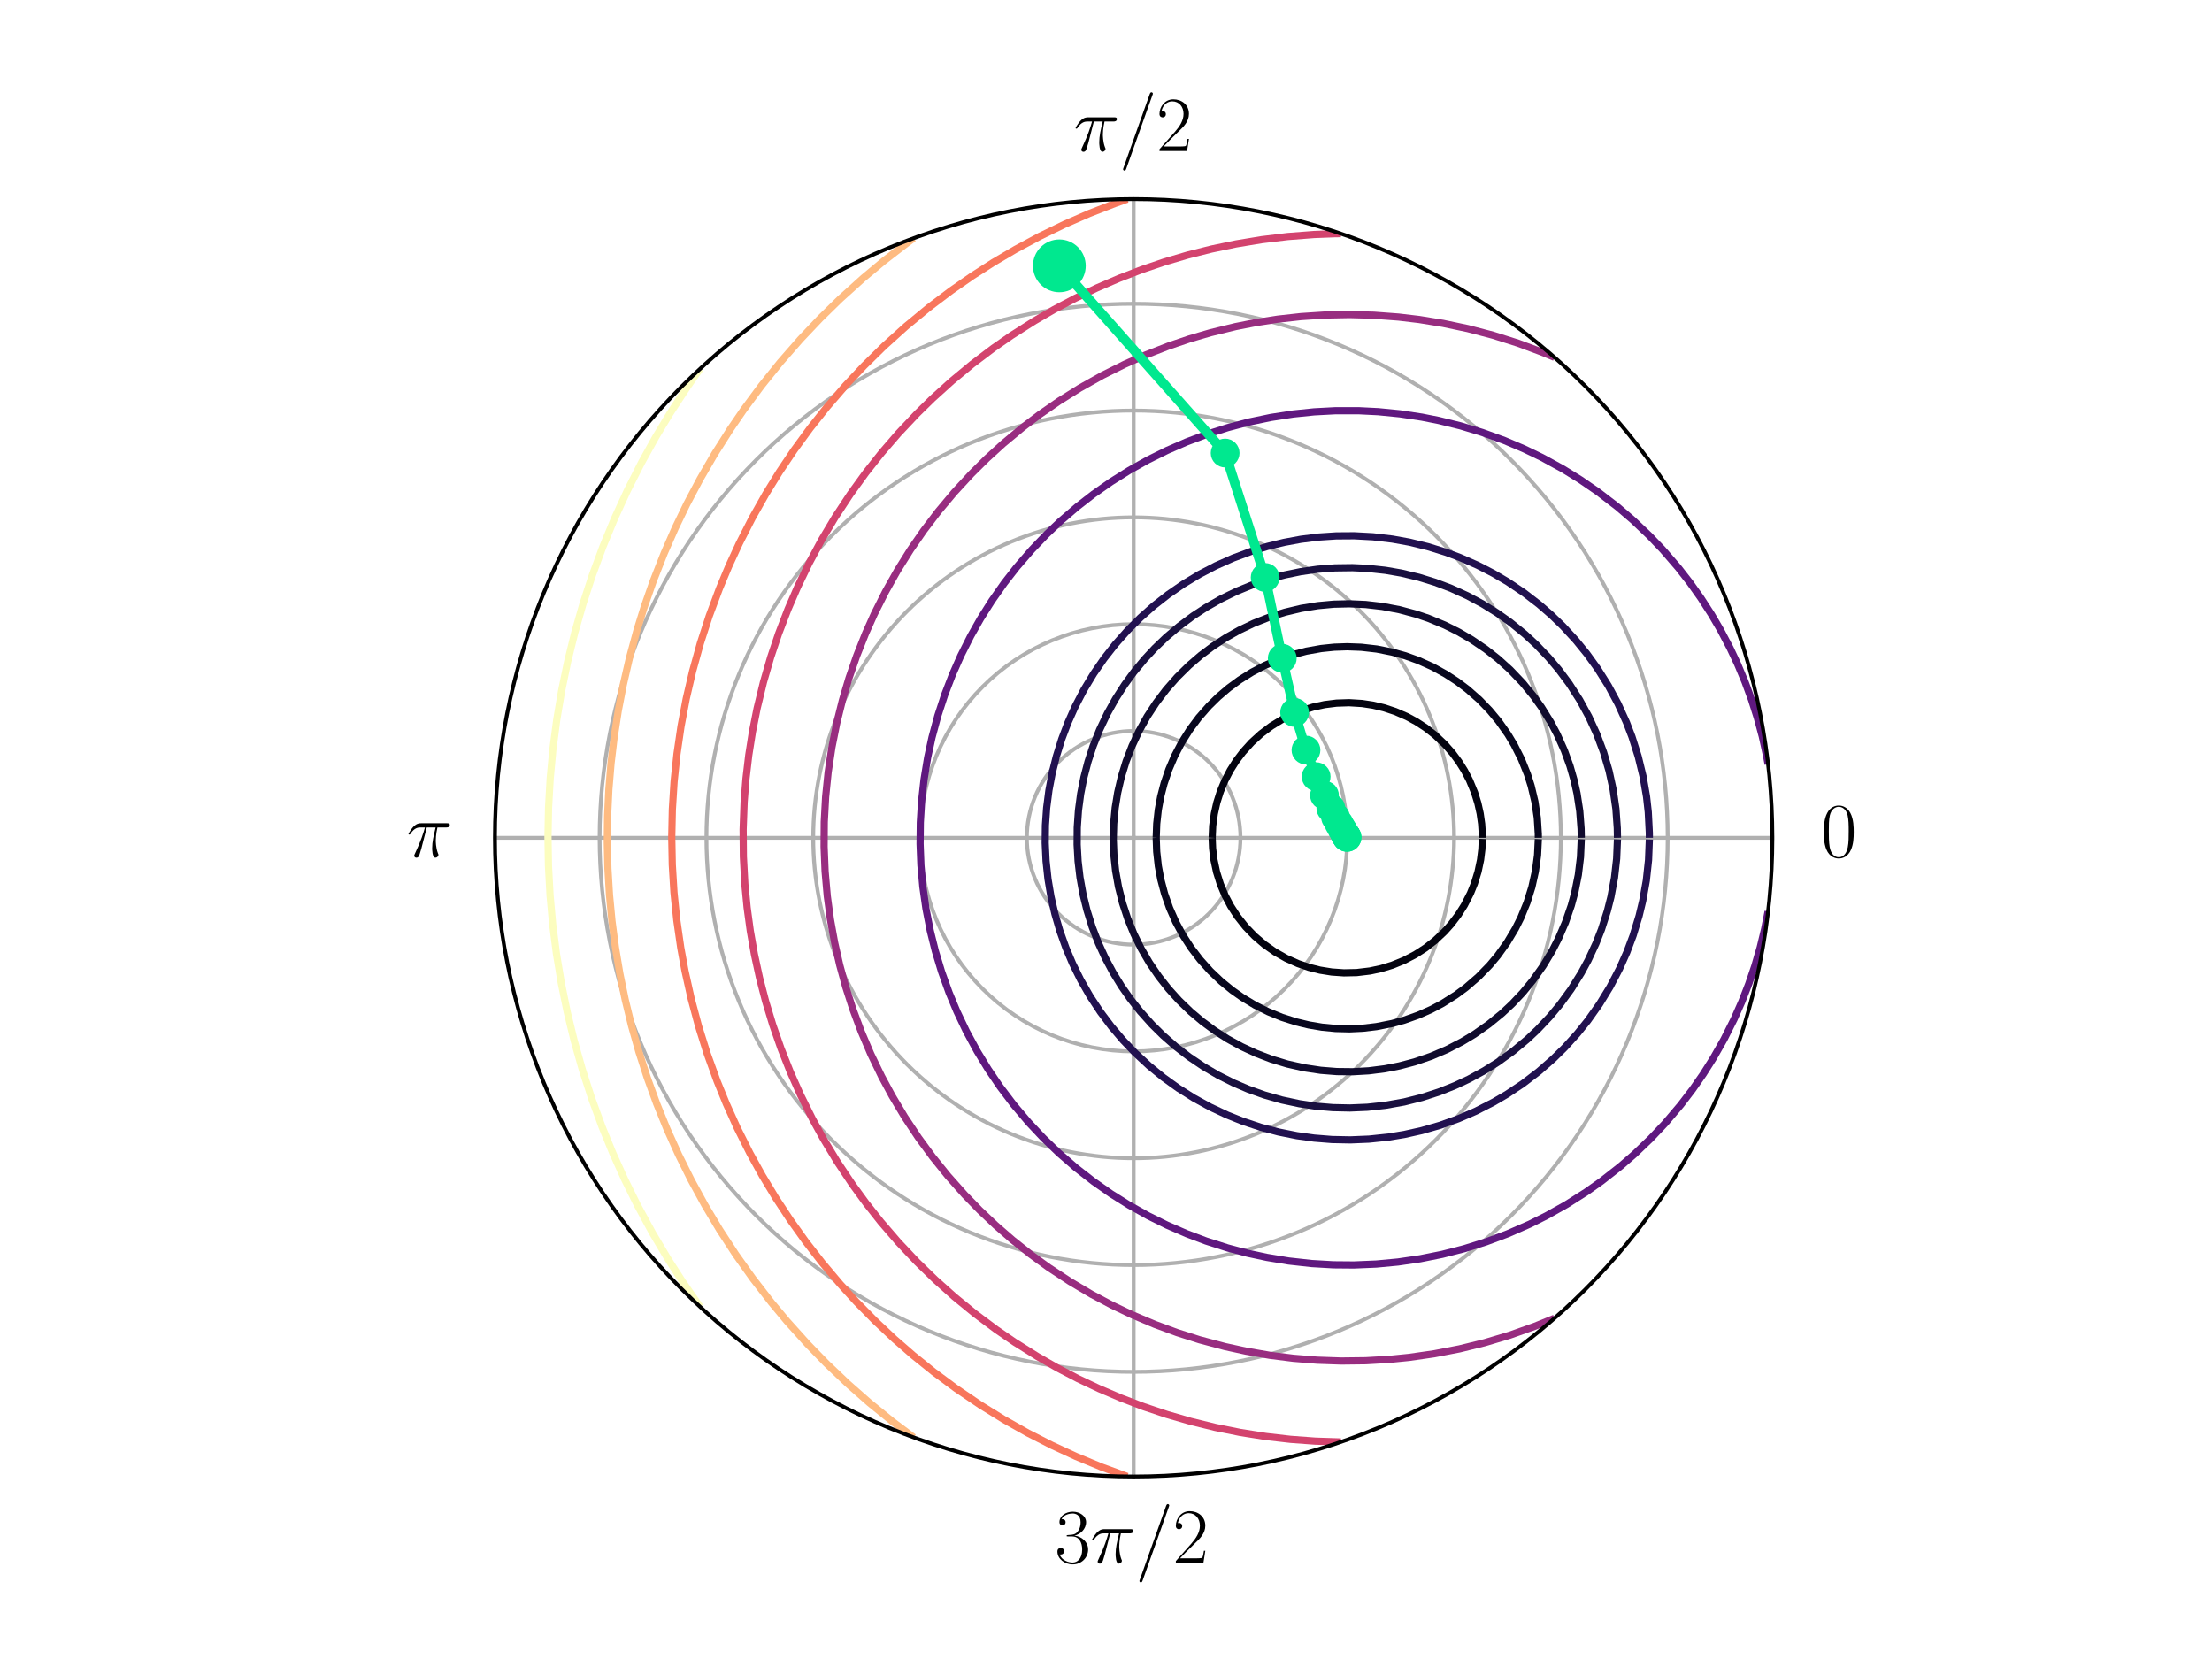 <?xml version="1.0" encoding="utf-8" standalone="no"?>
<!DOCTYPE svg PUBLIC "-//W3C//DTD SVG 1.1//EN"
  "http://www.w3.org/Graphics/SVG/1.1/DTD/svg11.dtd">
<svg xmlns:xlink="http://www.w3.org/1999/xlink" width="460.8pt" height="345.6pt" viewBox="0 0 460.8 345.6" xmlns="http://www.w3.org/2000/svg" version="1.1">
 <defs>
  <style type="text/css">*{stroke-linejoin: round; stroke-linecap: butt}</style>
 </defs>
 <g id="figure_1">
  <g id="patch_1">
   <path d="M 0 345.6 
L 460.8 345.6 
L 460.8 0 
L 0 0 
z
" style="fill: #ffffff"/>
  </g>
  <g id="axes_1">
   <g id="patch_2">
    <path d="M 369.216 174.528 
C 369.216 157.055 365.774 139.752 359.088 123.61 
C 352.401 107.467 342.6 92.798 330.245 80.443 
C 317.89 68.088 303.221 58.287 287.078 51.6 
C 270.936 44.914 253.633 41.472 236.16 41.472 
C 218.687 41.472 201.384 44.914 185.242 51.6 
C 169.099 58.287 154.43 68.088 142.075 80.443 
C 129.72 92.798 119.919 107.467 113.232 123.61 
C 106.546 139.752 103.104 157.055 103.104 174.528 
C 103.104 192.001 106.546 209.304 113.232 225.446 
C 119.919 241.589 129.72 256.258 142.075 268.613 
C 154.43 280.968 169.099 290.769 185.242 297.456 
C 201.384 304.142 218.687 307.584 236.16 307.584 
C 253.633 307.584 270.936 304.142 287.078 297.456 
C 303.221 290.769 317.89 280.968 330.245 268.613 
C 342.6 256.258 352.401 241.589 359.088 225.446 
C 365.774 209.304 369.216 192.001 369.216 174.528 
M 236.16 174.528 
C 236.16 174.528 236.16 174.528 236.16 174.528 
C 236.16 174.528 236.16 174.528 236.16 174.528 
C 236.16 174.528 236.16 174.528 236.16 174.528 
C 236.16 174.528 236.16 174.528 236.16 174.528 
C 236.16 174.528 236.16 174.528 236.16 174.528 
C 236.16 174.528 236.16 174.528 236.16 174.528 
C 236.16 174.528 236.16 174.528 236.16 174.528 
C 236.16 174.528 236.16 174.528 236.16 174.528 
C 236.16 174.528 236.16 174.528 236.16 174.528 
C 236.16 174.528 236.16 174.528 236.16 174.528 
C 236.16 174.528 236.16 174.528 236.16 174.528 
C 236.16 174.528 236.16 174.528 236.16 174.528 
C 236.16 174.528 236.16 174.528 236.16 174.528 
C 236.16 174.528 236.16 174.528 236.16 174.528 
C 236.16 174.528 236.16 174.528 236.16 174.528 
C 236.16 174.528 236.16 174.528 236.16 174.528 
z
" style="fill: #ffffff"/>
   </g>
   <g id="matplotlib.axis_1">
    <g id="xtick_1">
     <g id="line2d_1">
      <path d="M 236.16 174.528 
L 369.216 174.528 
" clip-path="url(#p508ff85253)" style="fill: none; stroke: #b0b0b0; stroke-width: 0.8; stroke-linecap: square"/>
     </g>
     <g id="text_1">
      <!-- $0$ -->
      <g transform="translate(379.314 178.513) scale(0.16 -0.16)">
       <defs>
        <path id="CMR17-30" d="M 2688 2025 
C 2688 2416 2682 3080 2413 3591 
C 2176 4039 1798 4198 1466 4198 
C 1158 4198 768 4058 525 3597 
C 269 3118 243 2524 243 2025 
C 243 1661 250 1106 448 619 
C 723 -39 1216 -128 1466 -128 
C 1760 -128 2208 -7 2470 600 
C 2662 1042 2688 1559 2688 2025 
z
M 1466 -26 
C 1056 -26 813 325 723 812 
C 653 1188 653 1738 653 2096 
C 653 2588 653 2997 736 3387 
C 858 3929 1216 4096 1466 4096 
C 1728 4096 2067 3923 2189 3400 
C 2272 3036 2278 2607 2278 2096 
C 2278 1680 2278 1169 2202 792 
C 2067 95 1690 -26 1466 -26 
z
" transform="scale(0.016)"/>
       </defs>
       <use xlink:href="#CMR17-30" transform="scale(0.996)"/>
      </g>
     </g>
    </g>
    <g id="xtick_2">
     <g id="line2d_2">
      <path d="M 236.16 174.528 
L 236.16 41.472 
" clip-path="url(#p508ff85253)" style="fill: none; stroke: #b0b0b0; stroke-width: 0.8; stroke-linecap: square"/>
     </g>
     <g id="text_2">
      <!-- $\pi/2$ -->
      <g transform="translate(223.643 31.457) scale(0.16 -0.16)">
       <defs>
        <path id="CMMI12-19" d="M 1658 2408 
L 2381 2408 
C 2208 1692 2099 1226 2099 716 
C 2099 626 2099 -64 2362 -64 
C 2496 -64 2611 57 2611 166 
C 2611 197 2611 210 2566 306 
C 2394 747 2394 1296 2394 1341 
C 2394 1379 2394 1832 2528 2408 
L 3245 2408 
C 3328 2408 3539 2408 3539 2612 
C 3539 2752 3418 2752 3302 2752 
L 1197 2752 
C 1050 2752 832 2752 538 2440 
C 371 2254 166 1916 166 1878 
C 166 1840 198 1827 237 1827 
C 282 1827 288 1846 320 1884 
C 653 2408 986 2408 1146 2408 
L 1510 2408 
C 1370 1929 1210 1373 685 256 
C 634 154 634 140 634 102 
C 634 -32 749 -64 806 -64 
C 992 -64 1043 102 1120 370 
C 1222 696 1222 709 1286 964 
L 1658 2408 
z
" transform="scale(0.016)"/>
        <path id="CMMI12-3d" d="M 2746 4562 
C 2746 4569 2784 4666 2784 4678 
C 2784 4755 2720 4800 2669 4800 
C 2637 4800 2579 4800 2528 4659 
L 384 -1363 
C 384 -1370 346 -1465 346 -1478 
C 346 -1555 410 -1600 461 -1600 
C 499 -1600 557 -1593 602 -1459 
L 2746 4562 
z
" transform="scale(0.016)"/>
        <path id="CMR17-32" d="M 2669 989 
L 2554 989 
C 2490 536 2438 459 2413 420 
C 2381 369 1920 369 1830 369 
L 602 369 
C 832 619 1280 1072 1824 1597 
C 2214 1967 2669 2402 2669 3035 
C 2669 3790 2067 4224 1395 4224 
C 691 4224 262 3604 262 3030 
C 262 2780 448 2748 525 2748 
C 589 2748 781 2787 781 3010 
C 781 3207 614 3264 525 3264 
C 486 3264 448 3258 422 3245 
C 544 3790 915 4058 1306 4058 
C 1862 4058 2227 3617 2227 3035 
C 2227 2479 1901 2000 1536 1584 
L 262 146 
L 262 0 
L 2515 0 
L 2669 989 
z
" transform="scale(0.016)"/>
       </defs>
       <use xlink:href="#CMMI12-19" transform="scale(0.996)"/>
       <use xlink:href="#CMMI12-3d" transform="translate(58.911 0) scale(0.996)"/>
       <use xlink:href="#CMR17-32" transform="translate(107.686 0) scale(0.996)"/>
      </g>
     </g>
    </g>
    <g id="xtick_3">
     <g id="line2d_3">
      <path d="M 236.16 174.528 
L 103.104 174.528 
" clip-path="url(#p508ff85253)" style="fill: none; stroke: #b0b0b0; stroke-width: 0.8; stroke-linecap: square"/>
     </g>
     <g id="text_3">
      <!-- $\pi$ -->
      <g transform="translate(84.677 178.513) scale(0.16 -0.16)">
       <use xlink:href="#CMMI12-19" transform="scale(0.996)"/>
      </g>
     </g>
    </g>
    <g id="xtick_4">
     <g id="line2d_4">
      <path d="M 236.16 174.528 
L 236.16 307.584 
" clip-path="url(#p508ff85253)" style="fill: none; stroke: #b0b0b0; stroke-width: 0.8; stroke-linecap: square"/>
     </g>
     <g id="text_4">
      <!-- $3\pi/2$ -->
      <g transform="translate(219.741 325.569) scale(0.16 -0.16)">
       <defs>
        <path id="CMR17-33" d="M 1414 2157 
C 1984 2157 2234 1662 2234 1090 
C 2234 320 1824 25 1453 25 
C 1114 25 563 194 390 693 
C 422 680 454 680 486 680 
C 640 680 755 782 755 948 
C 755 1133 614 1216 486 1216 
C 378 1216 211 1165 211 926 
C 211 335 787 -128 1466 -128 
C 2176 -128 2720 430 2720 1085 
C 2720 1707 2208 2157 1600 2227 
C 2086 2328 2554 2756 2554 3329 
C 2554 3820 2048 4179 1472 4179 
C 890 4179 378 3829 378 3329 
C 378 3110 544 3072 627 3072 
C 762 3072 877 3155 877 3321 
C 877 3486 762 3569 627 3569 
C 602 3569 570 3569 544 3557 
C 730 3959 1235 4032 1459 4032 
C 1683 4032 2106 3925 2106 3320 
C 2106 3143 2080 2828 1862 2550 
C 1670 2304 1453 2304 1242 2284 
C 1210 2284 1062 2269 1037 2269 
C 992 2263 966 2257 966 2208 
C 966 2163 973 2157 1101 2157 
L 1414 2157 
z
" transform="scale(0.016)"/>
       </defs>
       <use xlink:href="#CMR17-33" transform="scale(0.996)"/>
       <use xlink:href="#CMMI12-19" transform="translate(45.69 0) scale(0.996)"/>
       <use xlink:href="#CMMI12-3d" transform="translate(104.601 0) scale(0.996)"/>
       <use xlink:href="#CMR17-32" transform="translate(153.376 0) scale(0.996)"/>
      </g>
     </g>
    </g>
   </g>
   <g id="matplotlib.axis_2">
    <g id="ytick_1">
     <g id="line2d_5">
      <path d="M 258.41 174.528 
C 258.41 171.606 257.835 168.713 256.716 166.013 
C 255.598 163.314 253.959 160.861 251.893 158.795 
C 249.827 156.729 247.374 155.09 244.675 153.972 
C 241.975 152.853 239.082 152.278 236.16 152.278 
C 233.238 152.278 230.345 152.853 227.645 153.972 
C 224.946 155.09 222.493 156.729 220.427 158.795 
C 218.361 160.861 216.722 163.314 215.604 166.013 
C 214.485 168.713 213.91 171.606 213.91 174.528 
C 213.91 177.45 214.485 180.343 215.604 183.043 
C 216.722 185.742 218.361 188.195 220.427 190.261 
C 222.493 192.327 224.946 193.966 227.645 195.084 
C 230.345 196.203 233.238 196.778 236.16 196.778 
C 239.082 196.778 241.975 196.203 244.675 195.084 
C 247.374 193.966 249.827 192.327 251.893 190.261 
C 253.959 188.195 255.598 185.742 256.716 183.043 
C 257.835 180.343 258.41 177.45 258.41 174.528 
" clip-path="url(#p508ff85253)" style="fill: none; stroke: #b0b0b0; stroke-width: 0.8; stroke-linecap: square"/>
     </g>
    </g>
    <g id="ytick_2">
     <g id="line2d_6">
      <path d="M 280.66 174.528 
C 280.66 168.684 279.509 162.897 277.273 157.498 
C 275.037 152.1 271.759 147.194 267.626 143.062 
C 263.494 138.929 258.588 135.651 253.19 133.415 
C 247.791 131.179 242.004 130.028 236.16 130.028 
C 230.316 130.028 224.529 131.179 219.13 133.415 
C 213.732 135.651 208.826 138.929 204.694 143.062 
C 200.561 147.194 197.283 152.1 195.047 157.498 
C 192.811 162.897 191.66 168.684 191.66 174.528 
C 191.66 180.372 192.811 186.159 195.047 191.558 
C 197.283 196.956 200.561 201.862 204.694 205.994 
C 208.826 210.127 213.732 213.405 219.13 215.641 
C 224.529 217.877 230.316 219.028 236.16 219.028 
C 242.004 219.028 247.791 217.877 253.19 215.641 
C 258.588 213.405 263.494 210.127 267.626 205.994 
C 271.759 201.862 275.037 196.956 277.273 191.558 
C 279.509 186.159 280.66 180.372 280.66 174.528 
" clip-path="url(#p508ff85253)" style="fill: none; stroke: #b0b0b0; stroke-width: 0.8; stroke-linecap: square"/>
     </g>
    </g>
    <g id="ytick_3">
     <g id="line2d_7">
      <path d="M 302.911 174.528 
C 302.911 165.762 301.184 157.082 297.829 148.984 
C 294.475 140.885 289.558 133.526 283.36 127.328 
C 277.162 121.13 269.803 116.213 261.704 112.859 
C 253.606 109.504 244.926 107.777 236.16 107.777 
C 227.394 107.777 218.714 109.504 210.616 112.859 
C 202.517 116.213 195.158 121.13 188.96 127.328 
C 182.762 133.526 177.845 140.885 174.491 148.984 
C 171.136 157.082 169.409 165.762 169.409 174.528 
C 169.409 183.294 171.136 191.974 174.491 200.072 
C 177.845 208.171 182.762 215.53 188.96 221.728 
C 195.158 227.926 202.517 232.843 210.616 236.197 
C 218.714 239.552 227.394 241.279 236.16 241.279 
C 244.926 241.279 253.606 239.552 261.704 236.197 
C 269.803 232.843 277.162 227.926 283.36 221.728 
C 289.558 215.53 294.475 208.171 297.829 200.072 
C 301.184 191.974 302.911 183.294 302.911 174.528 
" clip-path="url(#p508ff85253)" style="fill: none; stroke: #b0b0b0; stroke-width: 0.8; stroke-linecap: square"/>
     </g>
    </g>
    <g id="ytick_4">
     <g id="line2d_8">
      <path d="M 325.161 174.528 
C 325.161 162.841 322.858 151.267 318.386 140.469 
C 313.913 129.671 307.357 119.859 299.093 111.595 
C 290.829 103.331 281.017 96.775 270.219 92.302 
C 259.421 87.83 247.847 85.527 236.16 85.527 
C 224.473 85.527 212.899 87.83 202.101 92.302 
C 191.303 96.775 181.491 103.331 173.227 111.595 
C 164.963 119.859 158.407 129.671 153.934 140.469 
C 149.462 151.267 147.159 162.841 147.159 174.528 
C 147.159 186.215 149.462 197.789 153.934 208.587 
C 158.407 219.385 164.963 229.197 173.227 237.461 
C 181.491 245.725 191.303 252.281 202.101 256.754 
C 212.899 261.226 224.473 263.529 236.16 263.529 
C 247.847 263.529 259.421 261.226 270.219 256.754 
C 281.017 252.281 290.829 245.725 299.093 237.461 
C 307.357 229.197 313.913 219.385 318.386 208.587 
C 322.858 197.789 325.161 186.215 325.161 174.528 
" clip-path="url(#p508ff85253)" style="fill: none; stroke: #b0b0b0; stroke-width: 0.8; stroke-linecap: square"/>
     </g>
    </g>
    <g id="ytick_5">
     <g id="line2d_9">
      <path d="M 347.411 174.528 
C 347.411 159.919 344.533 145.451 338.942 131.954 
C 333.352 118.457 325.157 106.192 314.826 95.862 
C 304.496 85.531 292.231 77.336 278.734 71.746 
C 265.237 66.155 250.769 63.277 236.16 63.277 
C 221.551 63.277 207.083 66.155 193.586 71.746 
C 180.089 77.336 167.824 85.531 157.494 95.862 
C 147.163 106.192 138.968 118.457 133.378 131.954 
C 127.787 145.451 124.909 159.919 124.909 174.528 
C 124.909 189.137 127.787 203.605 133.378 217.102 
C 138.968 230.599 147.163 242.864 157.494 253.194 
C 167.824 263.525 180.089 271.72 193.586 277.31 
C 207.083 282.901 221.551 285.779 236.16 285.779 
C 250.769 285.779 265.237 282.901 278.734 277.31 
C 292.231 271.72 304.496 263.525 314.826 253.194 
C 325.157 242.864 333.352 230.599 338.942 217.102 
C 344.533 203.605 347.411 189.137 347.411 174.528 
" clip-path="url(#p508ff85253)" style="fill: none; stroke: #b0b0b0; stroke-width: 0.8; stroke-linecap: square"/>
     </g>
    </g>
   </g>
   <g id="QuadContourSet_1">
    <path d="M 280.66 174.528 
L 280.66 174.528 
L 280.66 174.528 
z
" clip-path="url(#p508ff85253)" style="fill: none; stroke: #000004; stroke-width: 1.5"/>
    <path d="M 252.517 174.528 
L 252.627 172.039 
L 252.967 169.513 
L 253.487 167.202 
L 254.218 164.888 
L 255.163 162.614 
L 256.282 160.464 
L 257.52 158.508 
L 258.911 156.666 
L 260.726 154.66 
L 262.703 152.858 
L 264.838 151.252 
L 267.135 149.847 
L 269.385 148.742 
L 271.318 147.98 
L 273.576 147.29 
L 275.946 146.782 
L 278.427 146.473 
L 281.047 146.386 
L 283.722 146.551 
L 285.965 146.889 
L 288.279 147.435 
L 290.664 148.222 
L 293.121 149.293 
L 295.031 150.329 
L 297.014 151.623 
L 298.908 153.101 
L 300.918 154.991 
L 302.569 156.862 
L 303.908 158.665 
L 305.091 160.555 
L 306.114 162.52 
L 307.185 165.121 
L 307.869 167.333 
L 308.345 169.467 
L 308.655 171.627 
L 308.795 173.802 
L 308.804 174.528 
M 308.803 174.759 
L 308.701 176.936 
L 308.43 179.101 
L 307.904 181.585 
L 307.149 184.039 
L 306.324 186.08 
L 305.056 188.56 
L 303.773 190.587 
L 302.279 192.547 
L 300.909 194.075 
L 298.908 195.953 
L 296.939 197.486 
L 294.811 198.855 
L 292.5 200.06 
L 290.062 201.055 
L 287.694 201.778 
L 285.391 202.272 
L 282.627 202.604 
L 279.969 202.663 
L 277.421 202.485 
L 274.985 202.094 
L 272.66 201.511 
L 270.414 200.741 
L 267.936 199.631 
L 265.586 198.295 
L 263.397 196.755 
L 261.367 195.019 
L 259.498 193.082 
L 257.79 190.93 
L 256.377 188.754 
L 255.219 186.562 
L 254.218 184.168 
L 253.435 181.662 
L 252.895 179.127 
L 252.603 176.731 
L 252.517 174.58 
L 252.517 174.58 
" clip-path="url(#p508ff85253)" style="fill: none; stroke: #03030f; stroke-width: 1.5"/>
    <path d="M 240.859 174.528 
L 240.968 171.58 
L 241.289 168.689 
L 241.795 165.941 
L 242.5 163.215 
L 243.494 160.285 
L 244.724 157.416 
L 246.173 154.658 
L 247.839 152.012 
L 249.724 149.485 
L 251.826 147.09 
L 253.802 145.153 
L 255.938 143.335 
L 258.234 141.645 
L 260.844 140.01 
L 263.509 138.611 
L 266.194 137.448 
L 269.021 136.466 
L 272.119 135.653 
L 275.228 135.099 
L 277.939 134.819 
L 280.636 134.726 
L 283.6 134.835 
L 286.825 135.206 
L 290.008 135.84 
L 292.782 136.617 
L 295.455 137.578 
L 298.394 138.895 
L 301.187 140.428 
L 303.557 141.971 
L 305.672 143.567 
L 308.172 145.765 
L 310.318 147.985 
L 312.151 150.186 
L 314.109 152.955 
L 315.417 155.133 
L 316.938 158.153 
L 318.196 161.289 
L 318.962 163.703 
L 319.741 166.985 
L 320.239 170.321 
L 320.453 173.685 
L 320.462 174.528 
M 320.461 174.797 
L 320.296 178.164 
L 319.846 181.506 
L 319.114 184.799 
L 318.105 188.02 
L 316.827 191.148 
L 315.694 193.418 
L 313.962 196.327 
L 311.985 199.083 
L 310.318 201.073 
L 307.975 203.479 
L 305.395 205.711 
L 303.334 207.241 
L 300.454 209.059 
L 298.148 210.282 
L 295.455 211.478 
L 292.517 212.523 
L 289.994 213.22 
L 286.748 213.861 
L 283.913 214.197 
L 281.161 214.327 
L 278.213 214.254 
L 275.376 213.977 
L 272.651 213.516 
L 270.036 212.886 
L 267.046 211.929 
L 264.215 210.774 
L 261.448 209.386 
L 258.798 207.788 
L 256.686 206.3 
L 254.399 204.437 
L 252.145 202.296 
L 250.011 199.921 
L 248.095 197.413 
L 246.397 194.783 
L 244.918 192.04 
L 243.656 189.188 
L 242.613 186.215 
L 241.816 183.206 
L 241.296 180.412 
L 240.964 177.429 
L 240.859 174.543 
L 240.859 174.543 
" clip-path="url(#p508ff85253)" style="fill: none; stroke: #08071e; stroke-width: 1.5"/>
    <path d="M 329.407 174.825 
L 329.241 178.55 
L 328.792 182.251 
L 328.061 185.906 
L 327.331 188.604 
L 326.12 192.127 
L 324.645 195.544 
L 323.371 198.026 
L 321.456 201.211 
L 319.307 204.239 
L 317.187 206.809 
L 315.023 209.104 
L 312.881 211.108 
L 310.147 213.346 
L 307.13 215.463 
L 304.604 216.989 
L 301.418 218.635 
L 298.151 220.03 
L 294.699 221.21 
L 291.555 222.042 
L 288.514 222.639 
L 285.166 223.067 
L 281.773 223.262 
L 278.491 223.227 
L 275.135 222.961 
L 271.652 222.436 
L 268.165 221.647 
L 264.827 220.633 
L 261.65 219.416 
L 258.633 218.015 
L 255.77 216.442 
L 253.025 214.685 
L 250.459 212.792 
L 248.08 210.789 
L 245.596 208.393 
L 243.456 206.026 
L 241.402 203.427 
L 239.455 200.576 
L 237.723 197.608 
L 236.216 194.553 
L 234.923 191.393 
L 233.848 188.128 
L 232.992 184.727 
L 232.397 181.378 
L 232.041 178.057 
L 231.914 174.862 
L 232.004 171.551 
L 232.319 168.252 
L 232.834 165.1 
L 233.581 161.883 
L 234.594 158.585 
L 235.824 155.396 
L 237.292 152.269 
L 238.971 149.264 
L 240.824 146.432 
L 242.926 143.666 
L 245.247 141.028 
L 247.695 138.618 
L 250.135 136.521 
L 252.645 134.635 
L 255.315 132.887 
L 258.173 131.277 
L 261.209 129.829 
L 264.382 128.579 
L 267.674 127.542 
L 271.068 126.733 
L 274.537 126.167 
L 277.848 125.862 
L 281.108 125.783 
L 284.479 125.93 
L 287.961 126.33 
L 291.554 127.013 
L 294.976 127.93 
L 297.569 128.807 
L 300.949 130.204 
L 303.801 131.624 
L 306.6 133.256 
L 309.517 135.24 
L 312.034 137.219 
L 314.59 139.526 
L 317.187 142.246 
L 319.487 145.052 
L 321.106 147.317 
L 323.061 150.477 
L 324.368 152.942 
L 325.887 156.339 
L 327.051 159.555 
L 327.909 162.533 
L 328.519 165.261 
L 329.087 168.946 
L 329.372 172.664 
L 329.408 174.528 
L 329.408 174.528 
" clip-path="url(#p508ff85253)" style="fill: none; stroke: #100b2d; stroke-width: 1.5"/>
    <path d="M 336.948 174.849 
L 336.781 178.876 
L 336.326 182.88 
L 335.586 186.838 
L 334.847 189.765 
L 333.622 193.594 
L 332.468 196.536 
L 330.837 200.037 
L 329.405 202.677 
L 327.285 206.065 
L 324.935 209.286 
L 322.812 211.832 
L 320.317 214.475 
L 318.15 216.516 
L 315.127 219.03 
L 311.943 221.324 
L 309.161 223.067 
L 306.054 224.763 
L 303.134 226.135 
L 299.787 227.468 
L 296.221 228.623 
L 292.518 229.554 
L 288.635 230.249 
L 284.864 230.659 
L 281.204 230.814 
L 277.655 230.736 
L 274.217 230.447 
L 270.71 229.93 
L 267.046 229.145 
L 263.361 228.093 
L 260.027 226.898 
L 257.015 225.61 
L 253.791 223.99 
L 250.721 222.194 
L 247.694 220.153 
L 244.856 217.962 
L 242.283 215.705 
L 239.968 213.42 
L 237.521 210.686 
L 235.41 208.007 
L 233.609 205.424 
L 231.853 202.569 
L 230.238 199.549 
L 228.826 196.475 
L 227.518 193.084 
L 226.434 189.623 
L 225.608 186.262 
L 224.986 182.82 
L 224.583 179.401 
L 224.389 175.928 
L 224.413 172.371 
L 224.663 168.809 
L 225.119 165.386 
L 225.795 161.949 
L 226.658 158.648 
L 227.725 155.389 
L 229.06 152.037 
L 230.668 148.66 
L 232.397 145.562 
L 234.27 142.647 
L 236.187 140.023 
L 238.425 137.318 
L 240.554 135.033 
L 242.936 132.751 
L 245.579 130.508 
L 248.486 128.341 
L 251.221 126.551 
L 254.374 124.754 
L 257.576 123.19 
L 261.051 121.765 
L 264.572 120.588 
L 267.675 119.757 
L 270.987 119.077 
L 274.503 118.577 
L 278.095 118.298 
L 281.744 118.25 
L 284.864 118.397 
L 288.635 118.807 
L 291.911 119.375 
L 295.597 120.257 
L 298.962 121.298 
L 302.291 122.562 
L 305.69 124.111 
L 308.891 125.831 
L 311.812 127.646 
L 314.595 129.619 
L 317.653 132.102 
L 320.002 134.271 
L 322.583 136.966 
L 324.708 139.482 
L 326.9 142.43 
L 329.06 145.791 
L 330.981 149.304 
L 332.649 152.951 
L 334.056 156.714 
L 335.191 160.572 
L 336.049 164.506 
L 336.625 168.493 
L 336.913 172.513 
L 336.949 174.528 
L 336.949 174.528 
" clip-path="url(#p508ff85253)" style="fill: none; stroke: #19103f; stroke-width: 1.5"/>
    <path d="M 343.592 174.87 
L 343.422 179.163 
L 342.96 183.433 
L 342.208 187.658 
L 341.457 190.785 
L 340.21 194.883 
L 338.888 198.402 
L 337.377 201.799 
L 335.402 205.574 
L 333.183 209.197 
L 330.732 212.651 
L 328.564 215.342 
L 325.93 218.245 
L 323.568 220.565 
L 320.55 223.204 
L 317.252 225.729 
L 313.911 227.959 
L 311.101 229.609 
L 307.417 231.49 
L 303.803 233.051 
L 300.026 234.407 
L 296.201 235.512 
L 292.551 236.327 
L 289.24 236.873 
L 285.202 237.296 
L 281.275 237.458 
L 277.459 237.379 
L 273.754 237.081 
L 270.161 236.579 
L 266.34 235.81 
L 262.647 234.828 
L 258.902 233.58 
L 255.671 232.287 
L 252.093 230.604 
L 248.676 228.727 
L 245.418 226.668 
L 242.321 224.435 
L 239.376 222.027 
L 236.501 219.367 
L 233.949 216.701 
L 231.534 213.862 
L 229.238 210.809 
L 227.102 207.574 
L 225.126 204.134 
L 223.434 200.713 
L 222.043 197.43 
L 220.77 193.858 
L 219.757 190.382 
L 218.933 186.785 
L 218.316 183.113 
L 217.913 179.351 
L 217.737 175.605 
L 217.782 171.908 
L 218.038 168.288 
L 218.513 164.62 
L 219.19 161.04 
L 220.058 157.56 
L 221.185 153.955 
L 222.467 150.568 
L 223.977 147.188 
L 225.767 143.75 
L 227.823 140.341 
L 229.986 137.21 
L 232.335 134.214 
L 234.898 131.327 
L 237.573 128.658 
L 240.345 126.204 
L 243.342 123.853 
L 246.486 121.682 
L 249.797 119.683 
L 253.268 117.869 
L 256.899 116.253 
L 260.691 114.847 
L 264.058 113.825 
L 267.48 112.991 
L 271.011 112.339 
L 274.636 111.884 
L 278.341 111.638 
L 282.11 111.612 
L 286.001 111.822 
L 290.062 112.302 
L 293.622 112.945 
L 297.466 113.881 
L 301.14 115.021 
L 304.107 116.126 
L 307.818 117.757 
L 311.102 119.448 
L 314.094 121.211 
L 317.52 123.519 
L 320.625 125.914 
L 323.167 128.12 
L 325.553 130.424 
L 328.284 133.388 
L 330.593 136.224 
L 332.781 139.258 
L 335.041 142.854 
L 337.058 146.604 
L 338.822 150.49 
L 339.971 153.485 
L 341.264 157.566 
L 342.279 161.732 
L 343.007 165.962 
L 343.364 169.163 
L 343.584 173.454 
L 343.593 174.528 
L 343.593 174.528 
" clip-path="url(#p508ff85253)" style="fill: none; stroke: #221150; stroke-width: 1.5"/>
    <path d="M 368.329 189.863 
L 367.619 193.481 
L 366.682 197.361 
L 365.573 201.191 
L 364.296 204.961 
L 362.854 208.664 
L 361.252 212.291 
L 359.125 216.532 
L 356.916 220.421 
L 354.815 223.744 
L 352.576 226.962 
L 350.137 230.152 
L 346.852 234.024 
L 343.852 237.2 
L 340.501 240.408 
L 337.61 242.923 
L 333.615 246.06 
L 330.414 248.322 
L 326.294 250.939 
L 322.144 253.269 
L 318.64 255.018 
L 314.091 257.011 
L 309.588 258.696 
L 305.041 260.124 
L 300.445 261.302 
L 295.848 262.223 
L 291.243 262.897 
L 286.719 263.322 
L 282.051 263.518 
L 277.778 263.482 
L 273.22 263.217 
L 268.47 262.69 
L 263.931 261.942 
L 259.889 261.071 
L 255.76 259.974 
L 251.238 258.524 
L 247.216 257.006 
L 243.111 255.22 
L 239.117 253.238 
L 235.212 251.05 
L 231.463 248.695 
L 227.803 246.132 
L 224.183 243.313 
L 220.613 240.22 
L 217.335 237.066 
L 214.275 233.808 
L 211.168 230.134 
L 208.335 226.395 
L 205.864 222.763 
L 203.569 219.003 
L 201.324 214.862 
L 199.349 210.717 
L 197.718 206.803 
L 196.138 202.405 
L 194.838 198.1 
L 193.789 193.879 
L 192.89 189.272 
L 192.247 184.736 
L 191.844 180.25 
L 191.669 175.792 
L 191.717 171.341 
L 191.99 166.873 
L 192.494 162.368 
L 193.245 157.804 
L 194.148 153.63 
L 195.362 149.125 
L 196.824 144.652 
L 198.377 140.607 
L 200.154 136.584 
L 202.217 132.485 
L 204.282 128.84 
L 206.614 125.149 
L 209.238 121.424 
L 211.783 118.163 
L 214.909 114.546 
L 218.031 111.293 
L 220.816 108.651 
L 224.381 105.581 
L 227.803 102.924 
L 231.463 100.361 
L 235.234 97.993 
L 239.117 95.818 
L 243.111 93.836 
L 247.216 92.05 
L 251.533 90.429 
L 255.76 89.082 
L 260.207 87.91 
L 264.75 86.961 
L 269.411 86.241 
L 273.759 85.796 
L 278.129 85.563 
L 283.055 85.56 
L 287.113 85.762 
L 291.631 86.206 
L 296.214 86.897 
L 299.716 87.591 
L 304.259 88.713 
L 308.84 90.106 
L 313.387 91.763 
L 317.516 93.518 
L 321.206 95.3 
L 325.562 97.684 
L 329.22 99.943 
L 332.92 102.486 
L 336.94 105.581 
L 340.134 108.317 
L 343.584 111.586 
L 346.352 114.481 
L 349.649 118.3 
L 352.048 121.379 
L 354.318 124.572 
L 356.534 128.007 
L 358.442 131.272 
L 360.426 135.051 
L 361.976 138.349 
L 363.508 142.011 
L 364.878 145.744 
L 366.081 149.542 
L 367.115 153.394 
L 367.976 157.295 
L 368.33 159.197 
L 368.33 159.197 
" clip-path="url(#p508ff85253)" style="fill: none; stroke: #5f187f; stroke-width: 1.5"/>
    <path d="M 323.829 274.619 
L 319.737 276.286 
L 314.532 278.135 
L 309.295 279.703 
L 304.043 280.994 
L 298.792 282.012 
L 293.561 282.765 
L 289.525 283.17 
L 284.496 283.463 
L 279.393 283.524 
L 274.362 283.349 
L 269.415 282.949 
L 264.564 282.336 
L 259.558 281.469 
L 255.184 280.512 
L 249.886 279.097 
L 245.214 277.607 
L 240.574 275.893 
L 235.923 273.927 
L 231.623 271.878 
L 227.351 269.605 
L 222.907 266.974 
L 218.415 264.011 
L 214.703 261.311 
L 210.938 258.316 
L 207.394 255.235 
L 204.064 252.082 
L 200.944 248.871 
L 197.466 244.957 
L 194.267 240.995 
L 191.335 237 
L 188.457 232.669 
L 185.837 228.288 
L 183.665 224.263 
L 181.401 219.576 
L 179.411 214.905 
L 177.678 210.253 
L 176.188 205.629 
L 174.927 201.026 
L 173.884 196.446 
L 172.989 191.516 
L 172.338 186.688 
L 171.882 181.524 
L 171.673 176.36 
L 171.708 171.2 
L 171.989 166.034 
L 172.518 160.857 
L 173.303 155.661 
L 174.306 150.643 
L 175.497 145.851 
L 176.866 141.237 
L 178.469 136.599 
L 180.322 131.939 
L 182.12 127.929 
L 184.478 123.238 
L 186.962 118.829 
L 189.663 114.519 
L 192.437 110.51 
L 195.471 106.525 
L 198.776 102.58 
L 202.365 98.69 
L 205.582 95.504 
L 209.01 92.382 
L 213.022 89.049 
L 216.6 86.335 
L 220.618 83.552 
L 224.939 80.843 
L 229.683 78.18 
L 234.266 75.891 
L 238.554 73.986 
L 243.425 72.082 
L 247.786 70.6 
L 252.146 69.321 
L 257.378 68.04 
L 261.757 67.177 
L 266.207 66.487 
L 271.036 65.951 
L 276.011 65.624 
L 281.161 65.526 
L 286.192 65.665 
L 291.371 66.053 
L 295.633 66.558 
L 300.599 67.364 
L 305.775 68.458 
L 311.024 69.839 
L 316.252 71.5 
L 321.176 73.335 
L 323.828 74.437 
L 323.828 74.437 
" clip-path="url(#p508ff85253)" style="fill: none; stroke: #982d80; stroke-width: 1.5"/>
    <path d="M 279.328 300.387 
L 274.041 300.22 
L 268.826 299.836 
L 263.681 299.243 
L 258.397 298.409 
L 253.17 297.355 
L 248.065 296.1 
L 243.088 294.655 
L 238.247 293.033 
L 233.546 291.243 
L 228.99 289.299 
L 224.582 287.211 
L 220.324 284.99 
L 216.155 282.608 
L 211.303 279.56 
L 207.504 276.951 
L 203.058 273.624 
L 198.81 270.146 
L 194.797 266.559 
L 191.015 262.879 
L 187.122 258.747 
L 183.48 254.517 
L 180.4 250.621 
L 177.528 246.68 
L 174.345 241.902 
L 171.441 237.084 
L 169.225 233.046 
L 166.759 228.089 
L 164.628 223.299 
L 162.691 218.408 
L 160.984 213.513 
L 159.499 208.617 
L 158.215 203.673 
L 157.162 198.827 
L 156.3 193.936 
L 155.635 189.049 
L 155.164 184.164 
L 154.856 178.467 
L 154.807 172.771 
L 155.015 167.075 
L 155.401 162.191 
L 155.979 157.304 
L 156.752 152.415 
L 157.726 147.523 
L 159.049 142.078 
L 160.546 136.915 
L 162.19 132.019 
L 164.149 126.911 
L 166.168 122.243 
L 168.522 117.369 
L 171.198 112.397 
L 174.002 107.699 
L 177.152 102.916 
L 180.409 98.423 
L 183.684 94.293 
L 187.122 90.308 
L 191.056 86.135 
L 194.268 82.993 
L 198.25 79.393 
L 202.465 75.899 
L 206.917 72.527 
L 210.715 69.886 
L 215.535 66.821 
L 219.614 64.457 
L 223.958 62.158 
L 228.515 59.972 
L 233.143 57.976 
L 237.842 56.169 
L 242.613 54.55 
L 247.454 53.121 
L 252.367 51.883 
L 257.498 50.812 
L 262.82 49.933 
L 268.248 49.276 
L 273.773 48.851 
L 277.999 48.69 
L 279.328 48.669 
L 279.328 48.669 
" clip-path="url(#p508ff85253)" style="fill: none; stroke: #d3436e; stroke-width: 1.5"/>
    <path d="M 234.827 307.577 
L 229.541 305.637 
L 224.216 303.434 
L 219.181 301.11 
L 214.108 298.518 
L 209.106 295.7 
L 204.175 292.65 
L 199.119 289.218 
L 194.527 285.811 
L 190.26 282.373 
L 186.319 278.943 
L 182.216 275.084 
L 178.329 271.126 
L 174.97 267.439 
L 171.281 263.066 
L 167.826 258.619 
L 164.6 254.107 
L 161.598 249.54 
L 158.785 244.878 
L 156.241 240.274 
L 153.611 235.037 
L 151.303 229.931 
L 149.375 225.192 
L 147.312 219.482 
L 145.515 213.753 
L 143.979 208.01 
L 142.697 202.257 
L 141.818 197.456 
L 140.988 191.69 
L 140.4 185.92 
L 140.05 180.148 
L 139.938 174.375 
L 140.063 168.602 
L 140.425 162.83 
L 141.026 157.06 
L 141.869 151.294 
L 142.957 145.534 
L 144.295 139.783 
L 145.888 134.042 
L 147.742 128.317 
L 149.864 122.613 
L 151.844 117.879 
L 154.02 113.168 
L 156.701 107.917 
L 159.527 102.908 
L 162.368 98.307 
L 165.429 93.754 
L 168.715 89.258 
L 172.231 84.829 
L 176.086 80.363 
L 179.975 76.217 
L 184.211 72.057 
L 188.695 68.014 
L 193.431 64.102 
L 198.112 60.561 
L 202.593 57.446 
L 206.929 54.668 
L 211.598 51.918 
L 216.635 49.214 
L 221.744 46.733 
L 226.924 44.47 
L 232.3 42.376 
L 234.827 41.479 
L 234.827 41.479 
" clip-path="url(#p508ff85253)" style="fill: none; stroke: #f8765c; stroke-width: 1.5"/>
    <path d="M 190.327 299.441 
L 185.855 296.082 
L 181.121 292.237 
L 176.603 288.262 
L 172.134 284.007 
L 168.215 279.976 
L 163.923 275.204 
L 160.675 271.311 
L 156.845 266.36 
L 153.266 261.327 
L 149.933 256.221 
L 146.842 251.052 
L 143.987 245.829 
L 141.364 240.558 
L 138.969 235.247 
L 136.795 229.901 
L 134.84 224.526 
L 133.099 219.126 
L 131.568 213.707 
L 130.245 208.27 
L 129.125 202.819 
L 128.207 197.358 
L 127.487 191.888 
L 126.966 186.412 
L 126.64 180.932 
L 126.51 175.45 
L 126.574 169.967 
L 126.834 164.486 
L 127.29 159.009 
L 127.943 153.537 
L 128.794 148.072 
L 129.846 142.618 
L 131.1 137.176 
L 132.704 131.256 
L 134.231 126.343 
L 136.114 120.96 
L 138.367 115.231 
L 140.664 109.996 
L 143.08 104.995 
L 145.856 99.755 
L 148.867 94.566 
L 152.118 89.438 
L 154.895 85.385 
L 158.59 80.389 
L 162.538 75.481 
L 166.742 70.672 
L 170.868 66.319 
L 174.971 62.309 
L 179.825 57.928 
L 184.06 54.396 
L 188.998 50.587 
L 190.326 49.615 
L 190.326 49.615 
" clip-path="url(#p508ff85253)" style="fill: none; stroke: #febb81; stroke-width: 1.5"/>
    <path d="M 145.825 272.219 
L 142.271 267.114 
L 139.229 262.397 
L 135.982 256.941 
L 132.853 251.189 
L 130.179 245.798 
L 127.633 240.154 
L 125.441 234.785 
L 123.263 228.842 
L 121.326 222.864 
L 119.626 216.856 
L 118.16 210.824 
L 116.925 204.771 
L 115.92 198.703 
L 115.141 192.621 
L 114.589 186.53 
L 114.26 180.433 
L 114.156 174.334 
L 114.274 168.234 
L 114.617 162.137 
L 115.184 156.047 
L 115.977 149.966 
L 116.997 143.898 
L 118.246 137.847 
L 119.727 131.816 
L 121.442 125.81 
L 123.395 119.834 
L 125.588 113.894 
L 128.027 107.994 
L 130.714 102.141 
L 133.653 96.344 
L 136.621 91.002 
L 139.595 86.073 
L 143.264 80.474 
L 145.826 76.837 
L 145.826 76.837 
" clip-path="url(#p508ff85253)" style="fill: none; stroke: #fcfdbf; stroke-width: 1.5"/>
   </g>
   <g id="line2d_10">
    <path d="M 220.679 55.379 
" clip-path="url(#p508ff85253)" style="fill: none; stroke: #00e88f; stroke-width: 2; stroke-linecap: square"/>
    <defs>
     <path id="m0855fbddf3" d="M 0 5 
C 1.326 5 2.598 4.473 3.536 3.536 
C 4.473 2.598 5 1.326 5 0 
C 5 -1.326 4.473 -2.598 3.536 -3.536 
C 2.598 -4.473 1.326 -5 0 -5 
C -1.326 -5 -2.598 -4.473 -3.536 -3.536 
C -4.473 -2.598 -5 -1.326 -5 0 
C -5 1.326 -4.473 2.598 -3.536 3.536 
C -2.598 4.473 -1.326 5 0 5 
z
" style="stroke: #00e88f"/>
    </defs>
    <g clip-path="url(#p508ff85253)">
     <use xlink:href="#m0855fbddf3" x="220.679" y="55.379" style="fill: #00e88f; stroke: #00e88f"/>
    </g>
   </g>
   <g id="line2d_11">
    <path d="M 220.679 55.379 
L 255.219 94.377 
L 263.559 120.298 
L 267.12 137.129 
L 269.691 148.416 
L 272.06 156.257 
L 274.179 161.793 
L 275.913 165.681 
L 277.243 168.386 
L 278.225 170.259 
L 278.935 171.557 
L 279.443 172.457 
L 279.804 173.083 
L 280.059 173.519 
L 280.238 173.823 
L 280.364 174.035 
L 280.453 174.183 
L 280.515 174.287 
L 280.559 174.359 
L 280.589 174.41 
L 280.61 174.445 
" clip-path="url(#p508ff85253)" style="fill: none; stroke: #00e88f; stroke-width: 2; stroke-linecap: square"/>
    <defs>
     <path id="m95aa1a7883" d="M 0 2.5 
C 0.663 2.5 1.299 2.237 1.768 1.768 
C 2.237 1.299 2.5 0.663 2.5 0 
C 2.5 -0.663 2.237 -1.299 1.768 -1.768 
C 1.299 -2.237 0.663 -2.5 0 -2.5 
C -0.663 -2.5 -1.299 -2.237 -1.768 -1.768 
C -2.237 -1.299 -2.5 -0.663 -2.5 0 
C -2.5 0.663 -2.237 1.299 -1.768 1.768 
C -1.299 2.237 -0.663 2.5 0 2.5 
z
" style="stroke: #00e88f"/>
    </defs>
    <g clip-path="url(#p508ff85253)">
     <use xlink:href="#m95aa1a7883" x="220.679" y="55.379" style="fill: #00e88f; stroke: #00e88f"/>
     <use xlink:href="#m95aa1a7883" x="255.219" y="94.377" style="fill: #00e88f; stroke: #00e88f"/>
     <use xlink:href="#m95aa1a7883" x="263.559" y="120.298" style="fill: #00e88f; stroke: #00e88f"/>
     <use xlink:href="#m95aa1a7883" x="267.12" y="137.129" style="fill: #00e88f; stroke: #00e88f"/>
     <use xlink:href="#m95aa1a7883" x="269.691" y="148.416" style="fill: #00e88f; stroke: #00e88f"/>
     <use xlink:href="#m95aa1a7883" x="272.06" y="156.257" style="fill: #00e88f; stroke: #00e88f"/>
     <use xlink:href="#m95aa1a7883" x="274.179" y="161.793" style="fill: #00e88f; stroke: #00e88f"/>
     <use xlink:href="#m95aa1a7883" x="275.913" y="165.681" style="fill: #00e88f; stroke: #00e88f"/>
     <use xlink:href="#m95aa1a7883" x="277.243" y="168.386" style="fill: #00e88f; stroke: #00e88f"/>
     <use xlink:href="#m95aa1a7883" x="278.225" y="170.259" style="fill: #00e88f; stroke: #00e88f"/>
     <use xlink:href="#m95aa1a7883" x="278.935" y="171.557" style="fill: #00e88f; stroke: #00e88f"/>
     <use xlink:href="#m95aa1a7883" x="279.443" y="172.457" style="fill: #00e88f; stroke: #00e88f"/>
     <use xlink:href="#m95aa1a7883" x="279.804" y="173.083" style="fill: #00e88f; stroke: #00e88f"/>
     <use xlink:href="#m95aa1a7883" x="280.059" y="173.519" style="fill: #00e88f; stroke: #00e88f"/>
     <use xlink:href="#m95aa1a7883" x="280.238" y="173.823" style="fill: #00e88f; stroke: #00e88f"/>
     <use xlink:href="#m95aa1a7883" x="280.364" y="174.035" style="fill: #00e88f; stroke: #00e88f"/>
     <use xlink:href="#m95aa1a7883" x="280.453" y="174.183" style="fill: #00e88f; stroke: #00e88f"/>
     <use xlink:href="#m95aa1a7883" x="280.515" y="174.287" style="fill: #00e88f; stroke: #00e88f"/>
     <use xlink:href="#m95aa1a7883" x="280.559" y="174.359" style="fill: #00e88f; stroke: #00e88f"/>
     <use xlink:href="#m95aa1a7883" x="280.589" y="174.41" style="fill: #00e88f; stroke: #00e88f"/>
     <use xlink:href="#m95aa1a7883" x="280.61" y="174.445" style="fill: #00e88f; stroke: #00e88f"/>
    </g>
   </g>
   <g id="patch_3">
    <path d="M 369.216 174.528 
C 369.216 157.055 365.774 139.752 359.088 123.61 
C 352.401 107.467 342.6 92.798 330.245 80.443 
C 317.89 68.088 303.221 58.287 287.078 51.6 
C 270.936 44.914 253.633 41.472 236.16 41.472 
C 218.687 41.472 201.384 44.914 185.242 51.6 
C 169.099 58.287 154.43 68.088 142.075 80.443 
C 129.72 92.798 119.919 107.467 113.232 123.61 
C 106.546 139.752 103.104 157.055 103.104 174.528 
C 103.104 192.001 106.546 209.304 113.232 225.446 
C 119.919 241.589 129.72 256.258 142.075 268.613 
C 154.43 280.968 169.099 290.769 185.242 297.456 
C 201.384 304.142 218.687 307.584 236.16 307.584 
C 253.633 307.584 270.936 304.142 287.078 297.456 
C 303.221 290.769 317.89 280.968 330.245 268.613 
C 342.6 256.258 352.401 241.589 359.088 225.446 
C 365.774 209.304 369.216 192.001 369.216 174.528 
" style="fill: none; stroke: #000000; stroke-width: 0.8; stroke-linejoin: miter; stroke-linecap: square"/>
   </g>
   <g id="text_5">
    <!-- $r$ -->
    <g transform="translate(375.327 -71.084) scale(0.12 -0.12)">
     <defs>
      <path id="CMMI12-72" d="M 2490 2612 
C 2291 2574 2189 2433 2189 2293 
C 2189 2139 2310 2088 2400 2088 
C 2579 2088 2726 2242 2726 2433 
C 2726 2638 2528 2816 2208 2816 
C 1952 2816 1658 2701 1389 2312 
C 1344 2650 1088 2816 832 2816 
C 582 2816 454 2625 378 2484 
C 269 2254 173 1871 173 1839 
C 173 1814 198 1782 243 1782 
C 294 1782 301 1788 339 1935 
C 435 2318 557 2689 813 2689 
C 966 2689 1011 2580 1011 2395 
C 1011 2254 947 2005 902 1807 
L 723 1118 
C 698 996 627 709 595 594 
C 550 428 480 128 480 96 
C 480 6 550 -64 646 -64 
C 717 -64 838 -19 877 109 
C 896 160 1133 1124 1171 1271 
C 1203 1411 1242 1546 1274 1686 
C 1299 1775 1325 1878 1344 1961 
C 1363 2018 1536 2331 1696 2472 
C 1773 2542 1939 2689 2202 2689 
C 2304 2689 2406 2670 2490 2612 
z
" transform="scale(0.016)"/>
     </defs>
     <use xlink:href="#CMMI12-72" transform="scale(0.996)"/>
    </g>
   </g>
  </g>
 </g>
 <defs>
  <clipPath id="p508ff85253">
   <path d="M 369.216 174.528 
C 369.216 157.055 365.774 139.752 359.088 123.61 
C 352.401 107.467 342.6 92.798 330.245 80.443 
C 317.89 68.088 303.221 58.287 287.078 51.6 
C 270.936 44.914 253.633 41.472 236.16 41.472 
C 218.687 41.472 201.384 44.914 185.242 51.6 
C 169.099 58.287 154.43 68.088 142.075 80.443 
C 129.72 92.798 119.919 107.467 113.232 123.61 
C 106.546 139.752 103.104 157.055 103.104 174.528 
C 103.104 192.001 106.546 209.304 113.232 225.446 
C 119.919 241.589 129.72 256.258 142.075 268.613 
C 154.43 280.968 169.099 290.769 185.242 297.456 
C 201.384 304.142 218.687 307.584 236.16 307.584 
C 253.633 307.584 270.936 304.142 287.078 297.456 
C 303.221 290.769 317.89 280.968 330.245 268.613 
C 342.6 256.258 352.401 241.589 359.088 225.446 
C 365.774 209.304 369.216 192.001 369.216 174.528 
M 236.16 174.528 
C 236.16 174.528 236.16 174.528 236.16 174.528 
C 236.16 174.528 236.16 174.528 236.16 174.528 
C 236.16 174.528 236.16 174.528 236.16 174.528 
C 236.16 174.528 236.16 174.528 236.16 174.528 
C 236.16 174.528 236.16 174.528 236.16 174.528 
C 236.16 174.528 236.16 174.528 236.16 174.528 
C 236.16 174.528 236.16 174.528 236.16 174.528 
C 236.16 174.528 236.16 174.528 236.16 174.528 
C 236.16 174.528 236.16 174.528 236.16 174.528 
C 236.16 174.528 236.16 174.528 236.16 174.528 
C 236.16 174.528 236.16 174.528 236.16 174.528 
C 236.16 174.528 236.16 174.528 236.16 174.528 
C 236.16 174.528 236.16 174.528 236.16 174.528 
C 236.16 174.528 236.16 174.528 236.16 174.528 
C 236.16 174.528 236.16 174.528 236.16 174.528 
C 236.16 174.528 236.16 174.528 236.16 174.528 
z
"/>
  </clipPath>
 </defs>
</svg>
